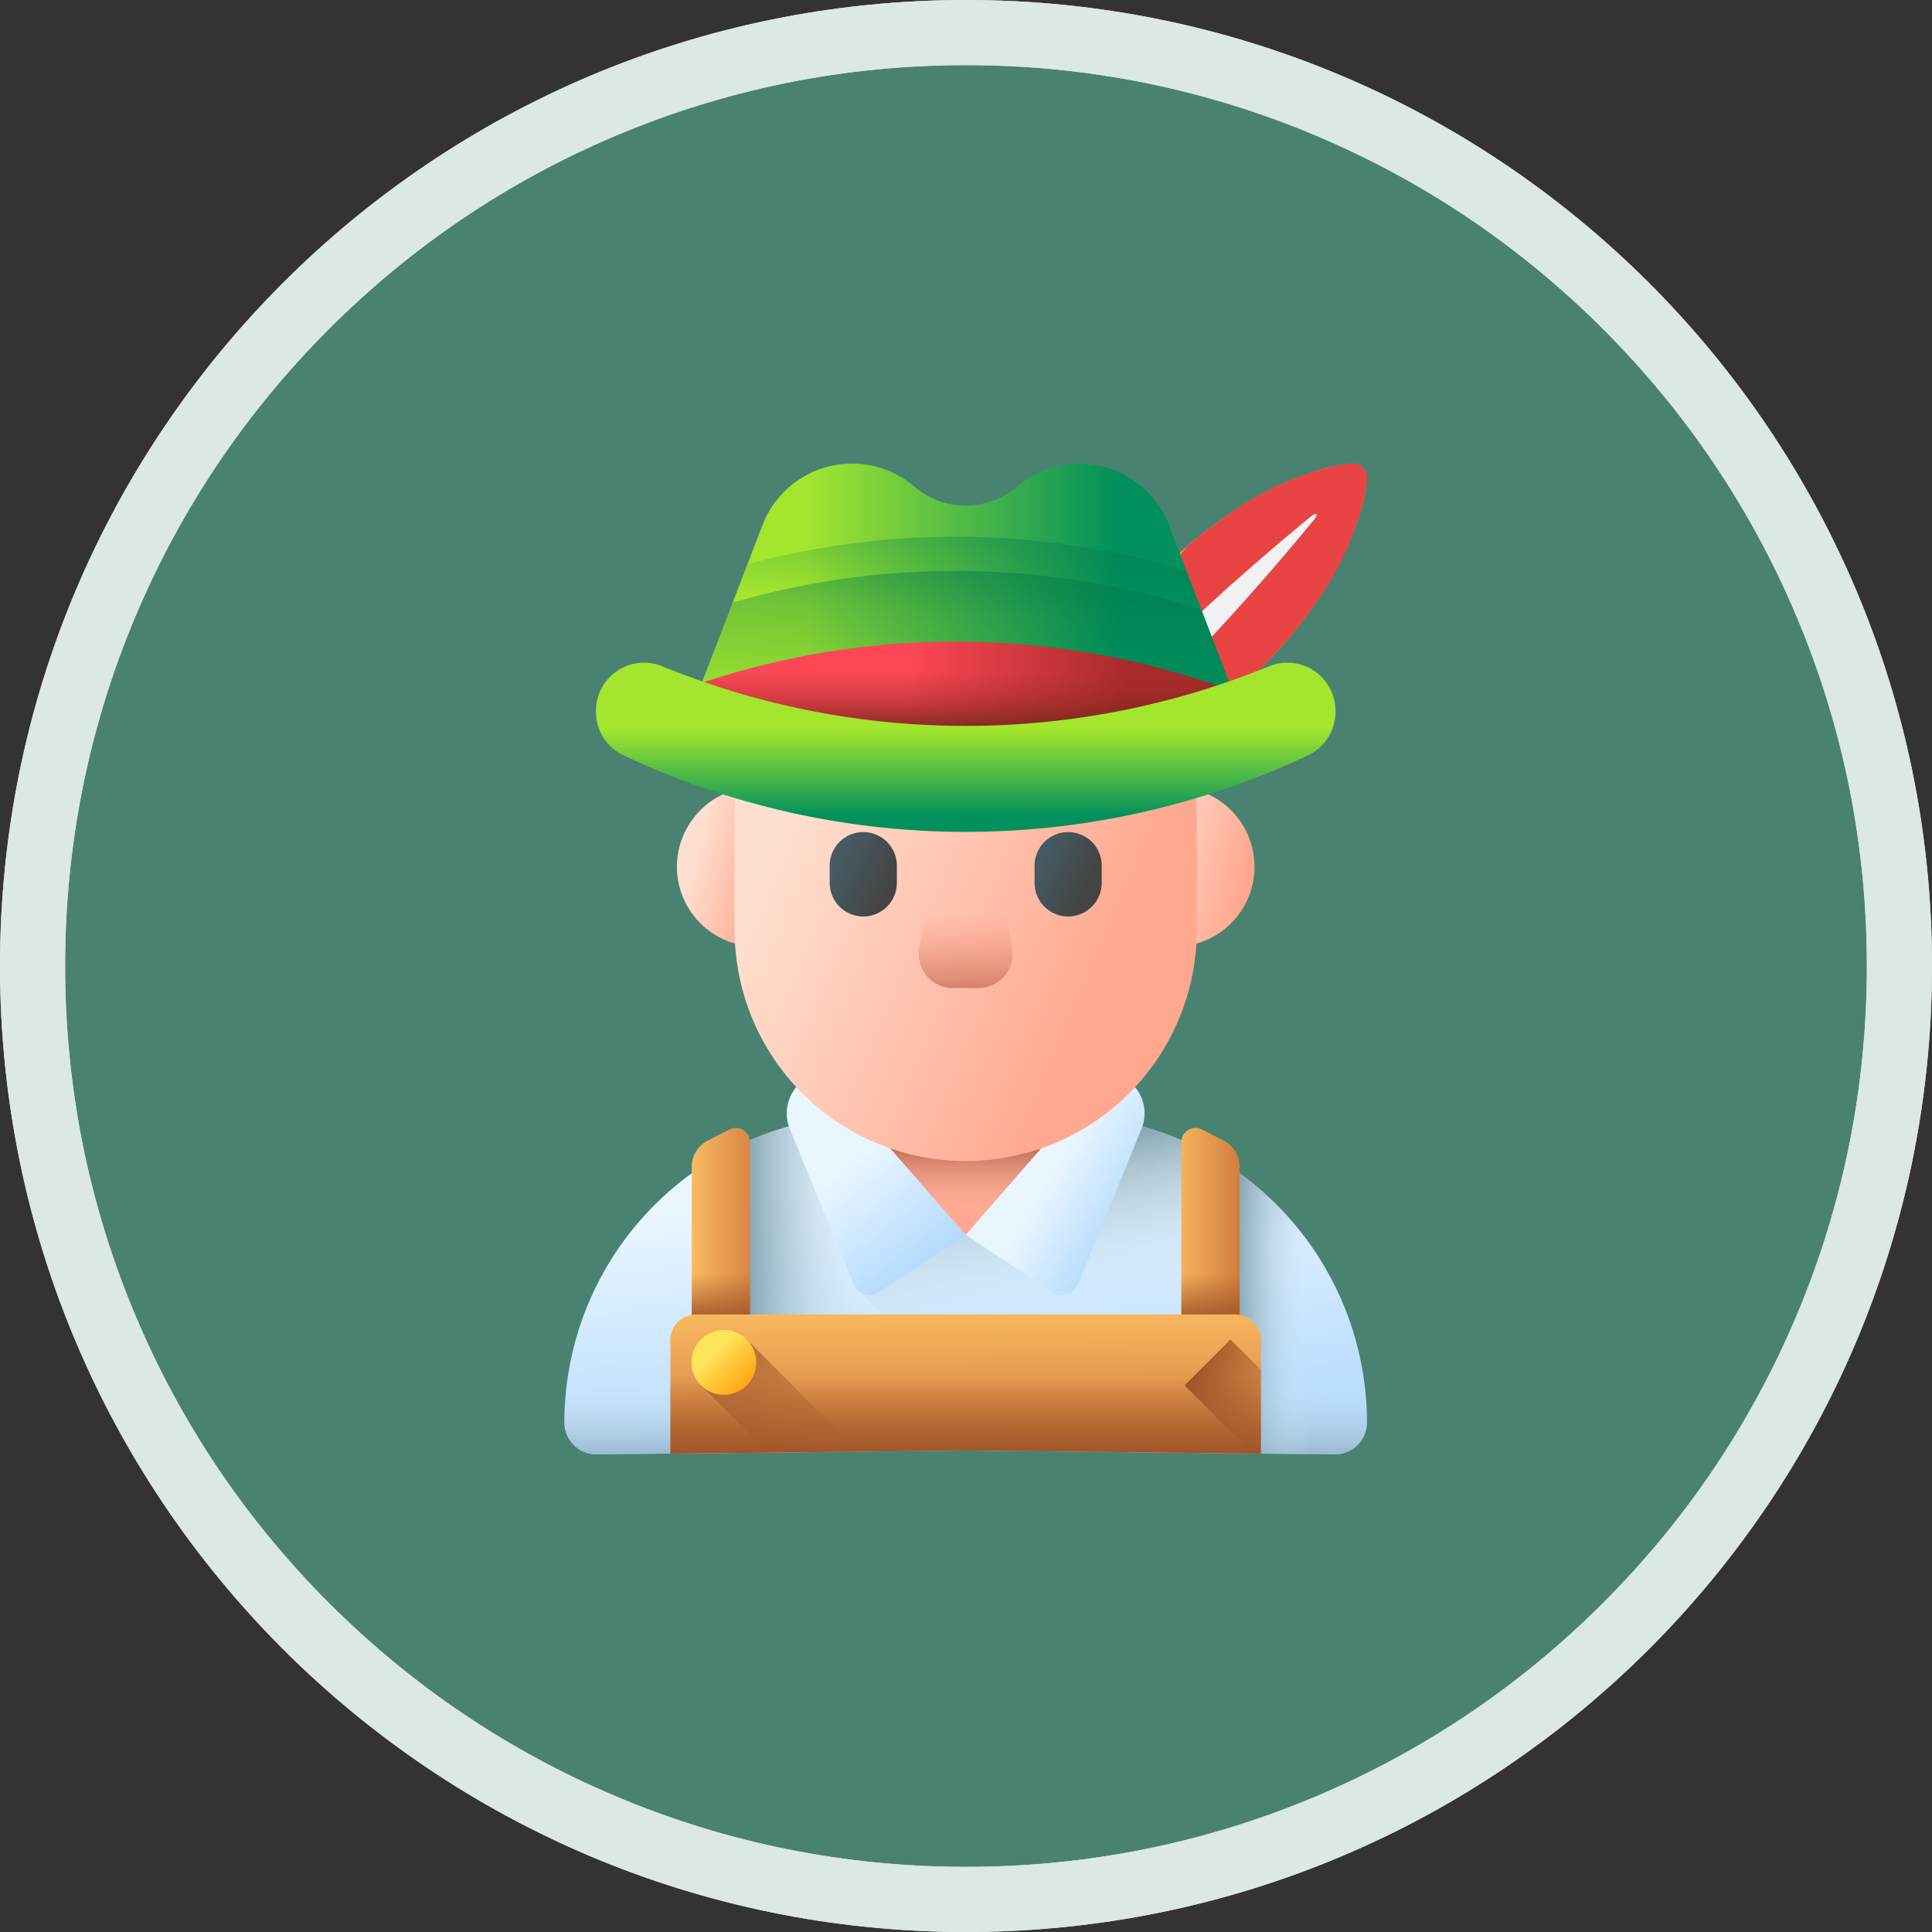 <svg xmlns="http://www.w3.org/2000/svg" xmlns:xlink="http://www.w3.org/1999/xlink" width="89" height="89" viewBox="0 0 89 89">
  <rect x="0" y="0" width="89" height="89" fill="#333333" stroke="none"/>
  <defs>
    <linearGradient id="linear-gradient" x1="0.379" y1="0.228" x2="0.534" y2="0.973" gradientUnits="objectBoundingBox">
      <stop offset="0" stop-color="#eaf6ff"/>
      <stop offset="1" stop-color="#b3dafe"/>
    </linearGradient>
    <linearGradient id="linear-gradient-2" x1="0.605" y1="0.5" x2="0.018" y2="0.5" gradientUnits="objectBoundingBox">
      <stop offset="0" stop-color="#d8ecfe" stop-opacity="0"/>
      <stop offset="1" stop-color="#678d98"/>
    </linearGradient>
    <linearGradient id="linear-gradient-3" x1="0.484" y1="0.564" x2="0.333" y2="0.017" xlink:href="#linear-gradient-2"/>
    <linearGradient id="linear-gradient-4" x1="0.5" y1="0.269" x2="0.5" y2="1.341" xlink:href="#linear-gradient-2"/>
    <linearGradient id="linear-gradient-5" x1="0.5" y1="0.211" x2="0.5" y2="0.928" gradientUnits="objectBoundingBox">
      <stop offset="0" stop-color="#ffdfcf"/>
      <stop offset="1" stop-color="#ffa78f"/>
    </linearGradient>
    <linearGradient id="linear-gradient-6" x1="0.5" y1="0.882" x2="0.5" y2="0.525" gradientUnits="objectBoundingBox">
      <stop offset="0" stop-color="#f89580" stop-opacity="0"/>
      <stop offset="0.997" stop-color="#c5715a"/>
    </linearGradient>
    <linearGradient id="linear-gradient-7" x1="0.396" y1="0.383" x2="0.724" y2="0.901" xlink:href="#linear-gradient"/>
    <linearGradient id="linear-gradient-8" x1="0.503" y1="0.421" x2="0.887" y2="0.706" xlink:href="#linear-gradient"/>
    <linearGradient id="linear-gradient-10" x1="0.294" y1="0.279" x2="1.099" y2="0.69" xlink:href="#linear-gradient-5"/>
    <linearGradient id="linear-gradient-11" x1="-0.312" y1="0.201" x2="0.814" y2="0.776" xlink:href="#linear-gradient-5"/>
    <linearGradient id="linear-gradient-12" x1="0.164" y1="0.32" x2="0.831" y2="0.677" xlink:href="#linear-gradient-5"/>
    <linearGradient id="linear-gradient-13" x1="0.5" y1="0.387" x2="0.5" y2="1.127" xlink:href="#linear-gradient-6"/>
    <linearGradient id="linear-gradient-14" x1="0.174" y1="0.309" x2="0.868" y2="0.716" gradientUnits="objectBoundingBox">
      <stop offset="0" stop-color="#465a61"/>
      <stop offset="1" stop-color="#444"/>
    </linearGradient>
    <linearGradient id="linear-gradient-15" x1="0.14" y1="0.285" x2="0.757" y2="0.653" xlink:href="#linear-gradient-14"/>
    <linearGradient id="linear-gradient-16" x1="0.939" y1="-10.41" x2="1.692" y2="-9.613" gradientUnits="objectBoundingBox">
      <stop offset="0" stop-color="#fee45a"/>
      <stop offset="1" stop-color="#fea613"/>
    </linearGradient>
    <linearGradient id="linear-gradient-17" x1="1.212" y1="-11.909" x2="1.453" y2="-10.154" gradientUnits="objectBoundingBox">
      <stop offset="0" stop-color="#fea613" stop-opacity="0"/>
      <stop offset="1" stop-color="#e94444"/>
    </linearGradient>
    <linearGradient id="linear-gradient-18" x1="1.309" y1="-16.176" x2="1.512" y2="-14.859" xlink:href="#linear-gradient-17"/>
    <linearGradient id="linear-gradient-19" x1="1.384" y1="-25.153" x2="1.845" y2="-22.905" xlink:href="#linear-gradient-17"/>
    <linearGradient id="linear-gradient-20" x1="1.482" y1="-10.36" x2="1.133" y2="-10.325" xlink:href="#linear-gradient-17"/>
    <linearGradient id="linear-gradient-21" x1="1.318" y1="-8.792" x2="1.392" y2="-8.792" gradientUnits="objectBoundingBox">
      <stop offset="0" stop-color="#f2f2f2"/>
      <stop offset="1" stop-color="#fff5c6"/>
    </linearGradient>
    <linearGradient id="linear-gradient-22" x1="0.233" y1="0.5" x2="0.752" y2="0.5" gradientUnits="objectBoundingBox">
      <stop offset="0" stop-color="#a2e62e"/>
      <stop offset="1" stop-color="#02905d"/>
    </linearGradient>
    <linearGradient id="linear-gradient-23" x1="0.615" y1="0.357" x2="0.839" y2="-0.581" gradientUnits="objectBoundingBox">
      <stop offset="0" stop-color="#017b4e" stop-opacity="0"/>
      <stop offset="0.544" stop-color="#017348" stop-opacity="0.545"/>
      <stop offset="1" stop-color="#026841"/>
    </linearGradient>
    <linearGradient id="linear-gradient-24" x1="0.513" y1="0.791" x2="0.864" y2="-0.974" xlink:href="#linear-gradient-23"/>
    <linearGradient id="linear-gradient-25" x1="0.4" y1="0.5" x2="0.775" y2="0.5" gradientUnits="objectBoundingBox">
      <stop offset="0" stop-color="#fd4755"/>
      <stop offset="1" stop-color="#a72b2b"/>
    </linearGradient>
    <linearGradient id="linear-gradient-26" x1="0.5" y1="0.224" x2="0.5" y2="0.805" gradientUnits="objectBoundingBox">
      <stop offset="0" stop-color="#a72b2b" stop-opacity="0"/>
      <stop offset="1" stop-color="#42210b"/>
    </linearGradient>
    <linearGradient id="linear-gradient-27" x1="0.5" y1="0.397" x2="0.5" y2="0.906" xlink:href="#linear-gradient-22"/>
    <linearGradient id="linear-gradient-28" x1="-0.133" y1="0.5" x2="1.489" y2="0.5" gradientUnits="objectBoundingBox">
      <stop offset="0" stop-color="#fec165"/>
      <stop offset="1" stop-color="#c86d36"/>
    </linearGradient>
    <linearGradient id="linear-gradient-29" x1="-0.267" y1="0.5" x2="1.305" y2="0.5" xlink:href="#linear-gradient-28"/>
    <linearGradient id="linear-gradient-30" x1="0.5" y1="0.479" x2="0.5" y2="0.928" gradientUnits="objectBoundingBox">
      <stop offset="0" stop-color="#9e5528" stop-opacity="0"/>
      <stop offset="1" stop-color="#9e5528"/>
    </linearGradient>
    <linearGradient id="linear-gradient-32" x1="0.474" y1="-0.157" x2="0.522" y2="1.193" xlink:href="#linear-gradient-28"/>
    <linearGradient id="linear-gradient-33" y1="0.245" y2="1.046" xlink:href="#linear-gradient-30"/>
    <linearGradient id="linear-gradient-34" x1="1.257" y1="0.841" x2="0.193" y2="0.129" xlink:href="#linear-gradient-30"/>
    <linearGradient id="linear-gradient-35" x1="0.77" y1="1.075" x2="-0.163" y2="-0.228" xlink:href="#linear-gradient-30"/>
    <linearGradient id="linear-gradient-36" x1="0.345" y1="0.345" x2="0.855" y2="0.855" xlink:href="#linear-gradient-16"/>
  </defs>
  <g id="Grupo_1211646" data-name="Grupo 1211646" transform="translate(3142 9423.194)">
    <g id="Grupo_1099471" data-name="Grupo 1099471" transform="translate(-4393.333 -9836.194)">
      <g id="Grupo_1098742" data-name="Grupo 1098742" transform="translate(1251.333 413)">
        <g id="Trazado_875734" data-name="Trazado 875734" fill="#4e8f7d" opacity="0.859">
          <path d="M 44.5 87.5 C 38.694 87.5 33.063 86.363 27.763 84.121 C 22.643 81.956 18.044 78.855 14.094 74.906 C 10.145 70.956 7.044 66.357 4.879 61.237 C 2.637 55.937 1.5 50.306 1.5 44.5 C 1.5 38.694 2.637 33.063 4.879 27.763 C 7.044 22.643 10.145 18.044 14.094 14.094 C 18.044 10.145 22.643 7.044 27.763 4.879 C 33.063 2.637 38.694 1.5 44.5 1.5 C 50.306 1.5 55.937 2.637 61.237 4.879 C 66.357 7.044 70.956 10.145 74.906 14.094 C 78.855 18.044 81.956 22.643 84.121 27.763 C 86.363 33.063 87.5 38.694 87.5 44.5 C 87.5 50.306 86.363 55.937 84.121 61.237 C 81.956 66.357 78.855 70.956 74.906 74.906 C 70.956 78.855 66.357 81.956 61.237 84.121 C 55.937 86.363 50.306 87.5 44.5 87.5 Z" stroke="none"/>
          <path d="M 44.5 3 C 38.896 3 33.462 4.097 28.347 6.26 C 23.406 8.35 18.967 11.343 15.155 15.155 C 11.343 18.967 8.35 23.406 6.26 28.347 C 4.097 33.462 3 38.896 3 44.5 C 3 50.104 4.097 55.538 6.26 60.653 C 8.35 65.594 11.343 70.033 15.155 73.845 C 18.967 77.657 23.406 80.65 28.347 82.74 C 33.462 84.903 38.896 86 44.5 86 C 50.104 86 55.538 84.903 60.653 82.74 C 65.594 80.65 70.033 77.657 73.845 73.845 C 77.657 70.033 80.65 65.594 82.74 60.653 C 84.903 55.538 86 50.104 86 44.5 C 86 38.896 84.903 33.462 82.74 28.347 C 80.65 23.406 77.657 18.967 73.845 15.155 C 70.033 11.343 65.594 8.35 60.653 6.26 C 55.538 4.097 50.104 3 44.5 3 M 44.5 -7.62939453125e-06 C 69.077 -7.62939453125e-06 89 19.923 89 44.5 C 89 69.077 69.077 89 44.5 89 C 19.923 89 -7.62939453125e-06 69.077 -7.62939453125e-06 44.5 C -7.62939453125e-06 19.923 19.923 -7.62939453125e-06 44.5 -7.62939453125e-06 Z" stroke="none" fill="#fff"/>
        </g>
        <g id="Trazado_875735" data-name="Trazado 875735" transform="translate(0)" fill="none">
          <path d="M44.5,0A44.5,44.5,0,1,1,0,44.5,44.5,44.5,0,0,1,44.5,0Z" stroke="none"/>
          <path d="M 44.5 3 C 38.896 3 33.462 4.097 28.347 6.26 C 23.406 8.35 18.967 11.343 15.155 15.155 C 11.343 18.967 8.35 23.406 6.26 28.347 C 4.097 33.462 3 38.896 3 44.5 C 3 50.104 4.097 55.538 6.26 60.653 C 8.35 65.594 11.343 70.033 15.155 73.845 C 18.967 77.657 23.406 80.65 28.347 82.74 C 33.462 84.903 38.896 86 44.5 86 C 50.104 86 55.538 84.903 60.653 82.74 C 65.594 80.65 70.033 77.657 73.845 73.845 C 77.657 70.033 80.65 65.594 82.74 60.653 C 84.903 55.538 86 50.104 86 44.5 C 86 38.896 84.903 33.462 82.74 28.347 C 80.65 23.406 77.657 18.967 73.845 15.155 C 70.033 11.343 65.594 8.35 60.653 6.26 C 55.538 4.097 50.104 3 44.5 3 M 44.5 -7.62939453125e-06 C 69.077 -7.62939453125e-06 89 19.923 89 44.5 C 89 69.077 69.077 89 44.5 89 C 19.923 89 -7.62939453125e-06 69.077 -7.62939453125e-06 44.5 C -7.62939453125e-06 19.923 19.923 -7.62939453125e-06 44.5 -7.62939453125e-06 Z" stroke="none" fill="#dbe8e4"/>
        </g>
      </g>
    </g>
    <g id="boy_5288656" transform="translate(-3164.434 -9401.838)">
      <g id="Grupo_1210219" data-name="Grupo 1210219" transform="translate(48.434 27.206)">
        <path id="Trazado_1081810" data-name="Trazado 1081810" d="M83.939,350.928l-17.019-.179-17.019.179a1.467,1.467,0,0,1-1.467-1.467A14.168,14.168,0,0,1,62.6,335.293h8.635a14.168,14.168,0,0,1,14.168,14.168,1.467,1.467,0,0,1-1.467,1.467Z" transform="translate(-48.434 -332.493)" fill="url(#linear-gradient)"/>
        <path id="Trazado_1081811" data-name="Trazado 1081811" d="M130,337.067v13.8l11.187-.118h.03V335.293h-4.348A14.1,14.1,0,0,0,130,337.067Z" transform="translate(-122.701 -332.493)" fill="url(#linear-gradient-2)"/>
        <path id="Trazado_1081812" data-name="Trazado 1081812" d="M209.222,335.293h-8.635c-.2,0-.4.005-.606.014v8.109l7.366,7.366,14.577.146a1.467,1.467,0,0,0,1.467-1.467A14.168,14.168,0,0,0,209.222,335.293Z" transform="translate(-186.419 -332.493)" fill="url(#linear-gradient-3)"/>
        <path id="Trazado_1081813" data-name="Trazado 1081813" d="M48.434,460.4A1.467,1.467,0,0,0,49.9,461.87l17.019-.179,17.019.179a1.467,1.467,0,0,0,1.467-1.467,14.206,14.206,0,0,0-.378-3.264H48.812A14.206,14.206,0,0,0,48.434,460.4Z" transform="translate(-48.434 -443.435)" fill="url(#linear-gradient-4)"/>
        <g id="Grupo_1210217" data-name="Grupo 1210217" transform="translate(14.325)">
          <circle id="Elipse_11517" data-name="Elipse 11517" cx="4.161" cy="4.161" r="4.161" fill="url(#linear-gradient-5)"/>
        </g>
        <circle id="Elipse_11518" data-name="Elipse 11518" cx="4.161" cy="4.161" r="4.161" transform="translate(14.325)" fill="url(#linear-gradient-6)"/>
        <g id="Grupo_1210218" data-name="Grupo 1210218" transform="translate(10.245 0.804)">
          <path id="Trazado_1081814" data-name="Trazado 1081814" d="M171.156,320.505l-6.566-7.518-.4.136a1.889,1.889,0,0,0-1.137,2.5l2.938,7.167a.788.788,0,0,0,1.164.358Z" transform="translate(-162.915 -312.987)" fill="url(#linear-gradient-7)"/>
          <path id="Trazado_1081815" data-name="Trazado 1081815" d="M255,320.505l6.566-7.518.4.136a1.889,1.889,0,0,1,1.137,2.5l-2.938,7.167a.788.788,0,0,1-1.164.358Z" transform="translate(-246.761 -312.987)" fill="url(#linear-gradient-8)"/>
        </g>
      </g>
      <path id="Trazado_1081816" data-name="Trazado 1081816" d="M386.667,359.04V372.5l5.236.052a1.467,1.467,0,0,0,1.467-1.467A14.158,14.158,0,0,0,386.667,359.04Z" transform="translate(-307.964 -326.909)" fill="url(#linear-gradient-2)"/>
      <g id="Grupo_1210225" data-name="Grupo 1210225" transform="translate(53.617 5.38)">
        <g id="Grupo_1210220" data-name="Grupo 1210220" transform="translate(0 9.592)">
          <path id="Trazado_1081817" data-name="Trazado 1081817" d="M106.345,170.9a3.682,3.682,0,0,1,2.831-3.582.694.694,0,0,1,.849.679V173.8a.694.694,0,0,1-.849.679A3.681,3.681,0,0,1,106.345,170.9Z" transform="translate(-106.345 -167.299)" fill="url(#linear-gradient-10)"/>
          <path id="Trazado_1081818" data-name="Trazado 1081818" d="M366.215,170.9a3.681,3.681,0,0,0-2.831-3.582.694.694,0,0,0-.849.679V173.8a.694.694,0,0,0,.849.679A3.681,3.681,0,0,0,366.215,170.9Z" transform="translate(-339.608 -167.299)" fill="url(#linear-gradient-11)"/>
        </g>
        <g id="Grupo_1210223" data-name="Grupo 1210223" transform="translate(2.659)">
          <g id="Grupo_1210222" data-name="Grupo 1210222">
            <g id="Grupo_1210221" data-name="Grupo 1210221">
              <path id="Trazado_1081819" data-name="Trazado 1081819" d="M146.7,86.865A10.645,10.645,0,0,1,136.055,76.22V70.762a10.645,10.645,0,0,1,21.289,0V76.22A10.645,10.645,0,0,1,146.7,86.865Z" transform="translate(-136.055 -60.117)" fill="url(#linear-gradient-12)"/>
              <path id="Trazado_1081820" data-name="Trazado 1081820" d="M233.578,212.587H232.4a1.575,1.575,0,0,1-1.551-1.851l.674-3.79h2.929l.674,3.79A1.575,1.575,0,0,1,233.578,212.587Z" transform="translate(-222.345 -193.806)" fill="url(#linear-gradient-13)"/>
            </g>
          </g>
        </g>
        <g id="Grupo_1210224" data-name="Grupo 1210224" transform="translate(7.038 11.595)">
          <path id="Trazado_1081821" data-name="Trazado 1081821" d="M186.534,193.573a1.547,1.547,0,0,1-1.547-1.547v-.793a1.547,1.547,0,0,1,3.094,0v.793A1.547,1.547,0,0,1,186.534,193.573Z" transform="translate(-184.987 -189.686)" fill="url(#linear-gradient-14)"/>
          <path id="Trazado_1081822" data-name="Trazado 1081822" d="M291.988,193.573a1.547,1.547,0,0,1-1.547-1.547v-.793a1.547,1.547,0,1,1,3.094,0v.793A1.547,1.547,0,0,1,291.988,193.573Z" transform="translate(-281.004 -189.686)" fill="url(#linear-gradient-15)"/>
        </g>
      </g>
      <g id="Grupo_1210226" data-name="Grupo 1210226" transform="translate(69.304 0)">
        <path id="Trazado_1081823" data-name="Trazado 1081823" d="M326.8,4.613a9.765,9.765,0,0,0-3.209,6.4,1.315,1.315,0,0,0,1.336,1.336,9.765,9.765,0,0,0,6.4-3.209c2.445-2.445,4.421-5.952,4.611-8.463A.66.66,0,0,0,335.261,0c-2.51.191-6.017,2.166-8.463,4.611Z" transform="translate(-319.834 0)" fill="url(#linear-gradient-16)"/>
        <path id="Trazado_1081824" data-name="Trazado 1081824" d="M352.661,0c-2.213.168-5.2,1.724-7.553,3.765A9.262,9.262,0,0,0,342.7,9.3a1.315,1.315,0,0,0,1.336,1.336,9.261,9.261,0,0,0,5.532-2.408c2.041-2.352,3.6-5.34,3.765-7.553A.66.66,0,0,0,352.661,0Z" transform="translate(-337.234 0)" fill="url(#linear-gradient-17)"/>
        <path id="Trazado_1081825" data-name="Trazado 1081825" d="M380.212,0a13.123,13.123,0,0,0-5.893,2.477,8.71,8.71,0,0,0-1.36,4.113A1.315,1.315,0,0,0,374.3,7.928a8.709,8.709,0,0,0,4.113-1.36A13.122,13.122,0,0,0,380.885.675.66.66,0,0,0,380.212,0Z" transform="translate(-364.785 0)" fill="url(#linear-gradient-18)"/>
        <path id="Trazado_1081826" data-name="Trazado 1081826" d="M406.893,0a10.818,10.818,0,0,0-4.031,1.339,8.5,8.5,0,0,0-.6,2.628A1.315,1.315,0,0,0,403.6,5.305a8.5,8.5,0,0,0,2.628-.6A10.817,10.817,0,0,0,407.566.675.66.66,0,0,0,406.893,0Z" transform="translate(-391.466 0)" fill="url(#linear-gradient-19)"/>
        <path id="Trazado_1081827" data-name="Trazado 1081827" d="M328.867,14.326a9.765,9.765,0,0,0,6.4-3.209c2.445-2.445,4.421-5.952,4.611-8.463a.625.625,0,0,0-.193-.48L327.916,13.941a1.25,1.25,0,0,0,.951.385Z" transform="translate(-323.775 -1.98)" fill="url(#linear-gradient-20)"/>
        <path id="Trazado_1081828" data-name="Trazado 1081828" d="M286.283,34.148a38.646,38.646,0,0,0-4.473,5.132c-.309.446-.169.586.277.276a38.629,38.629,0,0,0,5.132-4.473,116.894,116.894,0,0,0,8.12-8.917c.157-.225.086-.3-.139-.139A116.894,116.894,0,0,0,286.283,34.148Z" transform="translate(-281.644 -23.621)" fill="url(#linear-gradient-21)"/>
      </g>
      <g id="Grupo_1210228" data-name="Grupo 1210228" transform="translate(49.887 0)">
        <g id="Grupo_1210227" data-name="Grupo 1210227" transform="translate(0 0)">
          <path id="Trazado_1081829" data-name="Trazado 1081829" d="M112.61,1.064a4.418,4.418,0,0,0-7,1.769l-4.405,11.453h27.526l-4.4-11.453a4.418,4.418,0,0,0-7-1.769,3.629,3.629,0,0,1-4.721,0Z" transform="translate(-97.937 0)" fill="url(#linear-gradient-22)"/>
          <path id="Trazado_1081830" data-name="Trazado 1081830" d="M128.737,48.555H101.212l1.588-4.129,2.123-5.521a36.8,36.8,0,0,1,20.22.306l2.155,5.6Z" transform="translate(-97.942 -34.269)" fill="url(#linear-gradient-23)"/>
          <path id="Trazado_1081831" data-name="Trazado 1081831" d="M128.737,64.593H101.212l.89-2.313,2.143-5.573a36.826,36.826,0,0,1,21.587.332l2.176,5.658Z" transform="translate(-97.942 -50.307)" fill="url(#linear-gradient-24)"/>
          <path id="Trazado_1081832" data-name="Trazado 1081832" d="M128.737,97.715H101.212l1.611-4.189a36.873,36.873,0,0,1,24.453.388Z" transform="translate(-97.942 -83.429)" fill="url(#linear-gradient-25)"/>
          <path id="Trazado_1081833" data-name="Trazado 1081833" d="M128.737,97.715H101.212l1.611-4.189a36.873,36.873,0,0,1,24.453.388Z" transform="translate(-97.942 -83.429)" fill="url(#linear-gradient-26)"/>
          <path id="Trazado_1081834" data-name="Trazado 1081834" d="M64.669,104.717v-.049a2.216,2.216,0,0,1,3.049-2.054,36.937,36.937,0,0,0,27.968,0,2.216,2.216,0,0,1,3.049,2.054v.049a2.223,2.223,0,0,1-1.29,2.014,37.012,37.012,0,0,1-31.486,0A2.223,2.223,0,0,1,64.669,104.717Z" transform="translate(-64.669 -93.28)" fill="url(#linear-gradient-27)"/>
        </g>
      </g>
      <g id="Grupo_1210229" data-name="Grupo 1210229" transform="translate(54.302 30.602)">
        <path id="Trazado_1081835" data-name="Trazado 1081835" d="M116.685,351.262H114v-7.527a1.348,1.348,0,0,1,.735-1.2l1-.511a.653.653,0,0,1,.95.581Z" transform="translate(-114 -341.95)" fill="url(#linear-gradient-28)"/>
        <path id="Trazado_1081836" data-name="Trazado 1081836" d="M366,351.262h2.685v-7.527a1.349,1.349,0,0,0-.735-1.2l-1-.511a.653.653,0,0,0-.95.581Z" transform="translate(-343.448 -341.95)" fill="url(#linear-gradient-29)"/>
      </g>
      <g id="Grupo_1210230" data-name="Grupo 1210230" transform="translate(54.302 34.931)">
        <path id="Trazado_1081837" data-name="Trazado 1081837" d="M114,390.33h2.685v4.982H114Z" transform="translate(-114 -390.33)" fill="url(#linear-gradient-30)"/>
        <path id="Trazado_1081838" data-name="Trazado 1081838" d="M366,390.33h2.685v4.982H366Z" transform="translate(-343.448 -390.33)" fill="url(#linear-gradient-30)"/>
      </g>
      <path id="Trazado_1081839" data-name="Trazado 1081839" d="M103,444.408l13.6-.143,13.6.143v-5.232A1.176,1.176,0,0,0,129.03,438H104.176A1.176,1.176,0,0,0,103,439.176Z" transform="translate(-49.683 -398.803)" fill="url(#linear-gradient-32)"/>
      <path id="Trazado_1081840" data-name="Trazado 1081840" d="M130.205,457.14H103v4.695l13.6-.143,13.6.143Z" transform="translate(-49.683 -416.23)" fill="url(#linear-gradient-33)"/>
      <path id="Trazado_1081841" data-name="Trazado 1081841" d="M369.824,450.882l-2.109,2.109,3.141,3.141.374,0v-3.848Z" transform="translate(-290.708 -410.532)" fill="url(#linear-gradient-34)"/>
      <path id="Trazado_1081842" data-name="Trazado 1081842" d="M120.824,450.882l-2.109,2.109,3.1,3.1,4.175-.044Z" transform="translate(-63.991 -410.532)" fill="url(#linear-gradient-35)"/>
      <circle id="Elipse_11519" data-name="Elipse 11519" cx="1.492" cy="1.492" r="1.492" transform="translate(54.287 39.913)" fill="url(#linear-gradient-36)"/>
      <circle id="Elipse_11520" data-name="Elipse 11520" cx="1.492" cy="1.492" r="1.492" transform="translate(76.57 39.913)" fill="url(#linear-gradient-36)"/>
    </g>
  </g>
</svg>
